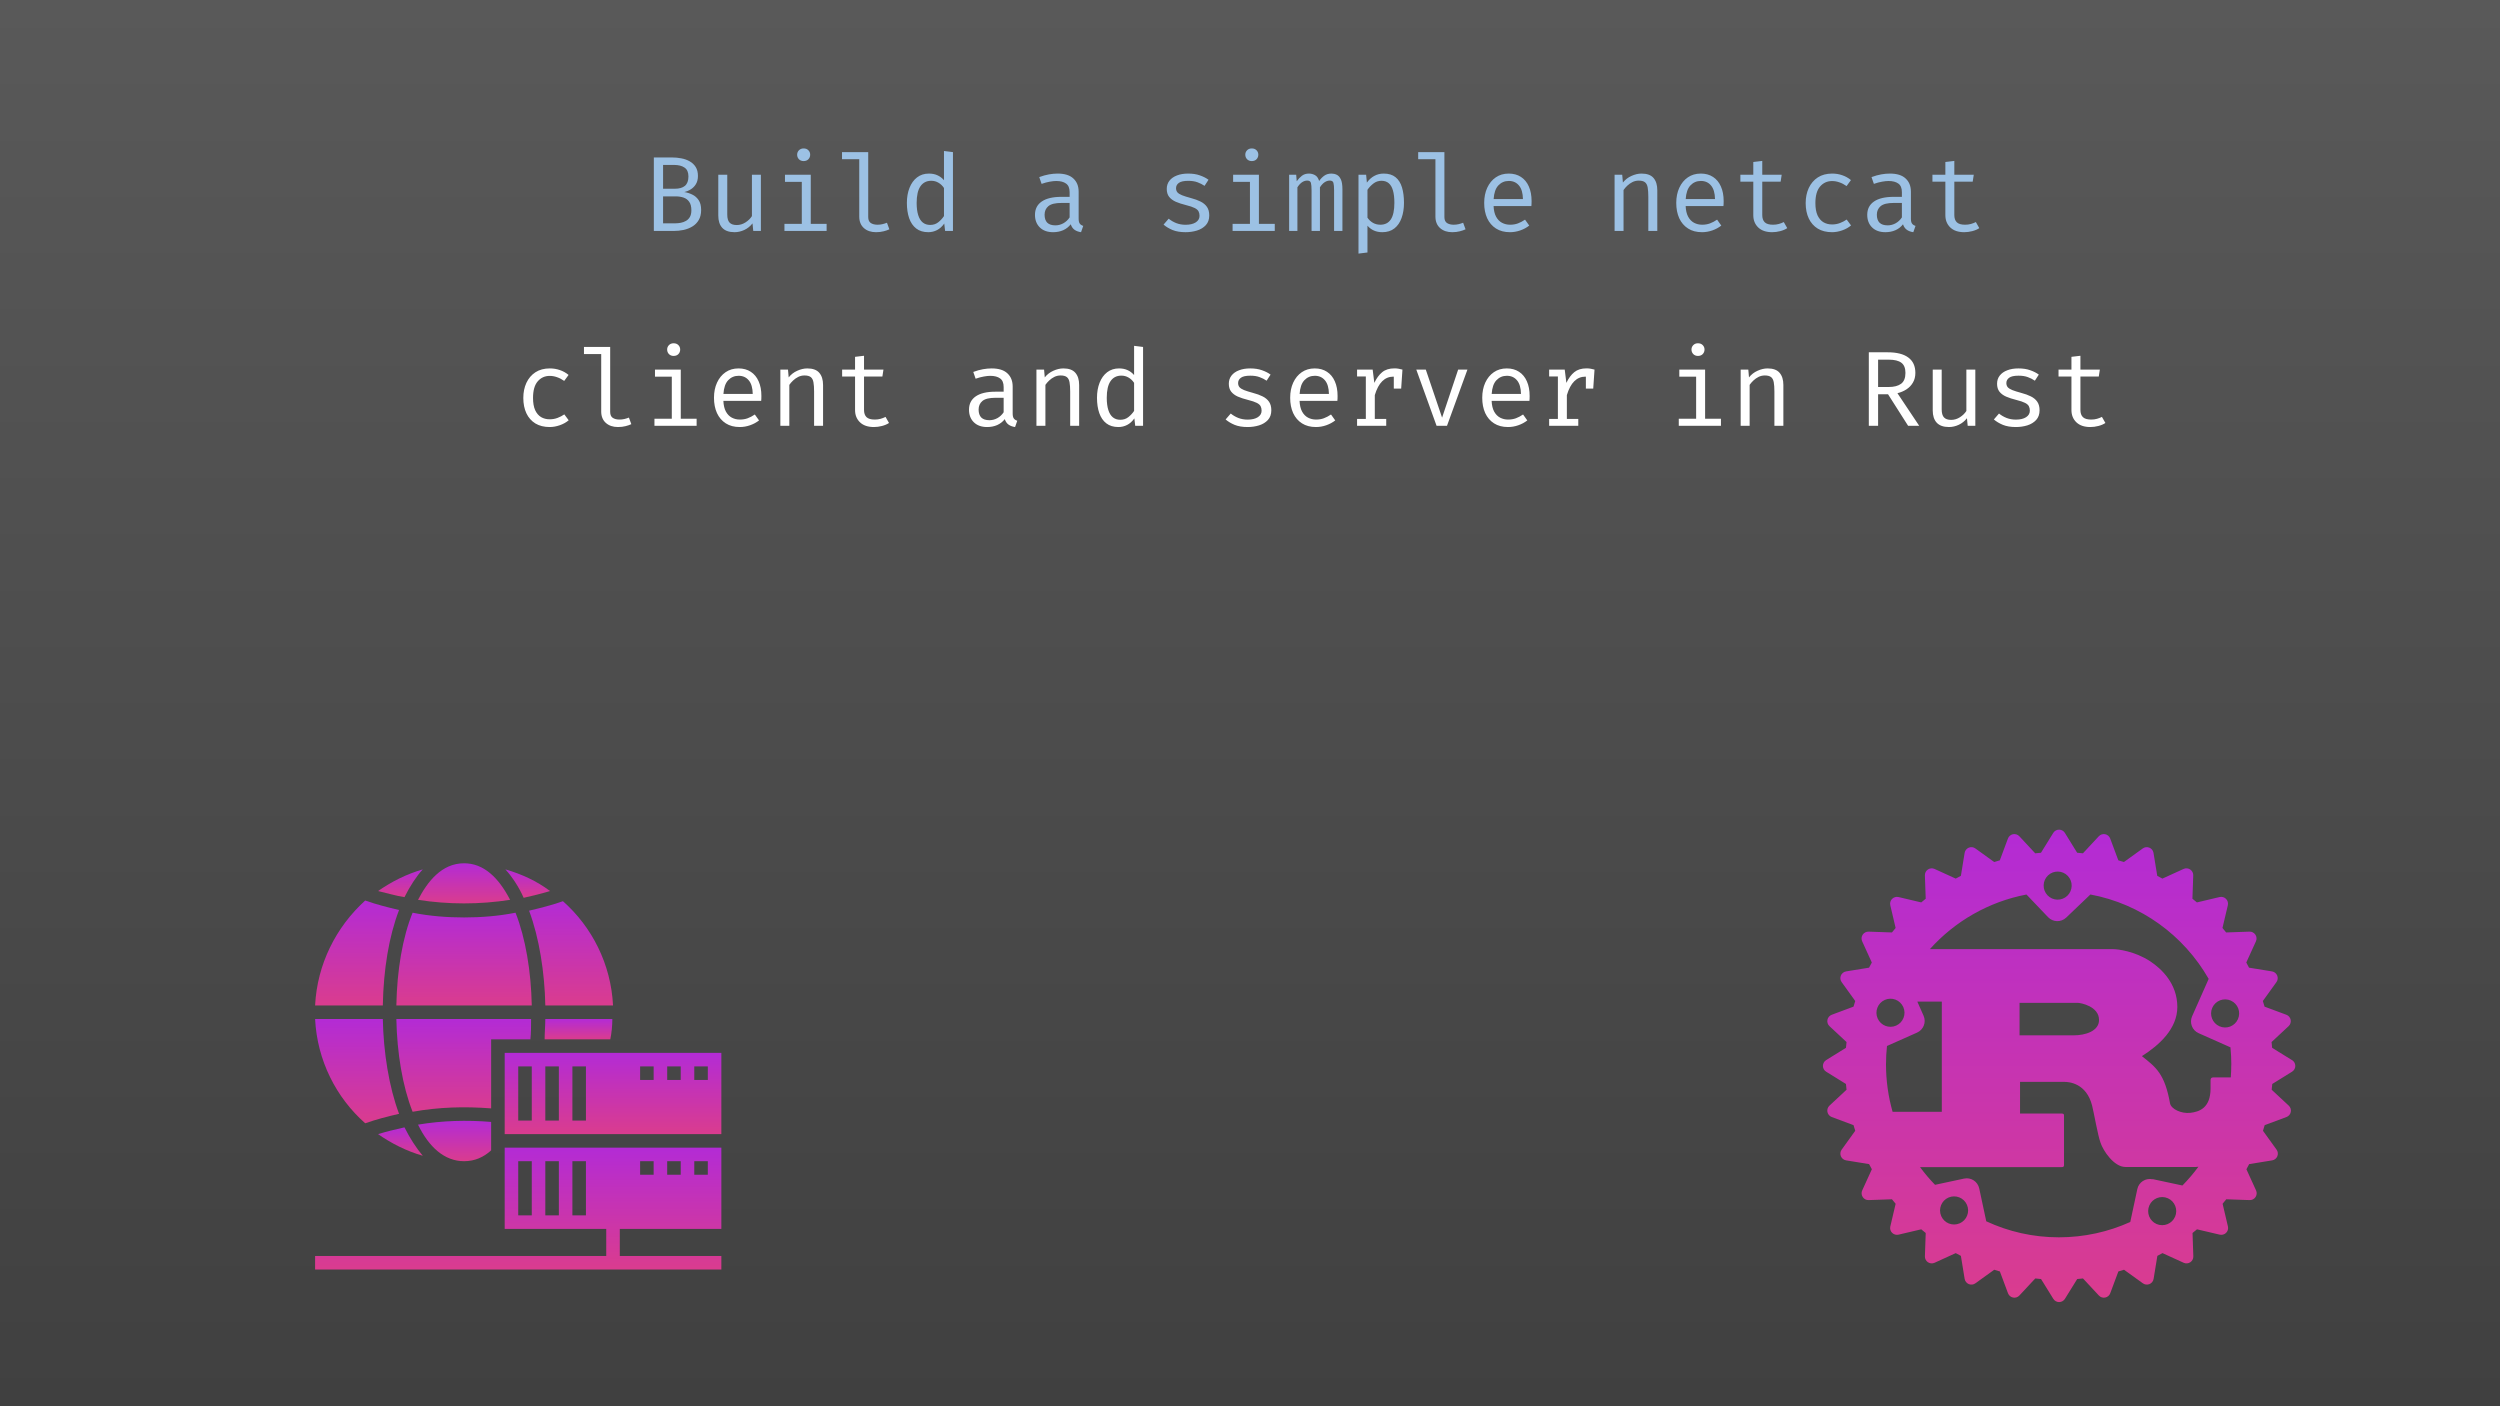 <svg width="1920" height="1080" viewBox="0 0 1920 1080" fill="none" xmlns="http://www.w3.org/2000/svg">
<rect x="0" y="0" width="1920" height="1080" fill="#808080" stroke="none"/>
<g clip-path="url(#clip0_1246_19)">
<path d="M1920 0H0V1080H1920V0Z" fill="url(#paint0_linear_1246_19)" fill-opacity="0.5"/>
<path d="M530.972 161.514C530.972 158.671 530.412 156.485 529.291 154.954C528.198 153.396 526.736 152.316 524.904 151.715C523.073 151.114 521.064 150.813 518.877 150.813H509.242V171.518H518.549C519.943 171.518 521.365 171.381 522.813 171.108C524.262 170.835 525.601 170.343 526.831 169.632C528.089 168.921 529.086 167.924 529.824 166.639C530.59 165.327 530.972 163.619 530.972 161.514ZM528.717 135.52C528.717 132.322 527.72 130.053 525.724 128.714C523.756 127.347 521.064 126.664 517.647 126.664H509.242V144.95H518.344C521.679 144.95 524.235 144.212 526.011 142.736C527.815 141.233 528.717 138.827 528.717 135.52ZM538.475 161.268C538.475 164.329 537.86 166.899 536.63 168.976C535.428 171.053 533.801 172.707 531.751 173.937C529.729 175.167 527.46 176.055 524.945 176.602C522.458 177.121 519.916 177.381 517.319 177.381H502.149V120.924H516.048C518.536 120.924 520.955 121.156 523.305 121.621C525.683 122.058 527.815 122.824 529.701 123.917C531.615 124.983 533.145 126.432 534.293 128.263C535.441 130.094 536.015 132.39 536.015 135.151C536.015 137.584 535.51 139.647 534.498 141.342C533.514 143.009 532.216 144.349 530.603 145.36C529.018 146.371 527.323 147.082 525.519 147.492C527.624 147.82 529.66 148.462 531.628 149.419C533.624 150.348 535.264 151.77 536.548 153.683C537.833 155.569 538.475 158.097 538.475 161.268ZM558.533 134.208V164.794C558.533 167.637 559.121 169.687 560.296 170.944C561.472 172.201 563.303 172.83 565.79 172.83C568.168 172.83 570.41 172.16 572.514 170.821C574.646 169.454 576.3 167.842 577.475 165.983V134.208H584.363V177.381H578.5L577.926 171.559C576.232 173.746 574.141 175.427 571.653 176.602C569.166 177.75 566.651 178.324 564.109 178.324C559.927 178.324 556.798 177.217 554.72 175.003C552.67 172.762 551.645 169.632 551.645 165.614V134.208H558.533ZM622.666 134.208V171.928H634.843V177.381H602.453V171.928H615.778V139.661H602.863V134.208H622.666ZM617.172 113.995C618.703 113.995 619.919 114.46 620.821 115.389C621.751 116.318 622.215 117.453 622.215 118.792C622.215 120.186 621.751 121.361 620.821 122.318C619.919 123.247 618.703 123.712 617.172 123.712C615.724 123.712 614.535 123.247 613.605 122.318C612.676 121.361 612.211 120.186 612.211 118.792C612.211 117.453 612.676 116.318 613.605 115.389C614.535 114.46 615.724 113.995 617.172 113.995ZM666.791 116.824V166.721C666.791 168.853 667.447 170.37 668.759 171.272C670.099 172.147 671.821 172.584 673.925 172.584C675.237 172.584 676.481 172.447 677.656 172.174C678.832 171.901 680.007 171.532 681.182 171.067L683.027 176.11C681.852 176.684 680.39 177.19 678.64 177.627C676.918 178.092 674.964 178.324 672.777 178.324C668.951 178.324 665.848 177.272 663.47 175.167C661.092 173.035 659.903 170.097 659.903 166.352V122.277H646.66V116.824H666.791ZM724.979 115.963L731.867 116.824V177.381H725.84L725.184 171.682C723.572 173.978 721.713 175.659 719.608 176.725C717.531 177.791 715.303 178.324 712.925 178.324C709.181 178.324 706.092 177.381 703.659 175.495C701.227 173.609 699.423 170.985 698.247 167.623C697.072 164.234 696.484 160.311 696.484 155.856C696.484 151.537 697.154 147.683 698.493 144.294C699.833 140.877 701.76 138.199 704.274 136.258C706.816 134.29 709.864 133.306 713.417 133.306C715.905 133.306 718.091 133.743 719.977 134.618C721.863 135.465 723.531 136.723 724.979 138.39V115.963ZM715.221 138.841C711.613 138.841 708.839 140.249 706.898 143.064C704.958 145.879 703.987 150.143 703.987 155.856C703.987 159.573 704.384 162.689 705.176 165.204C705.969 167.719 707.131 169.605 708.661 170.862C710.219 172.119 712.119 172.748 714.36 172.748C716.82 172.748 718.911 172.051 720.633 170.657C722.383 169.263 723.831 167.691 724.979 165.942V144.376C723.804 142.627 722.383 141.274 720.715 140.317C719.048 139.333 717.217 138.841 715.221 138.841ZM828.399 167.951C828.399 169.673 828.686 170.93 829.26 171.723C829.834 172.516 830.722 173.103 831.925 173.486L830.244 178.324C828.385 178.078 826.759 177.49 825.365 176.561C823.971 175.604 822.96 174.169 822.331 172.256C820.773 174.251 818.832 175.768 816.509 176.807C814.186 177.818 811.616 178.324 808.801 178.324C804.482 178.324 801.079 177.108 798.592 174.675C796.105 172.242 794.861 169.017 794.861 164.999C794.861 160.544 796.597 157.127 800.068 154.749C803.539 152.371 808.555 151.182 815.115 151.182H821.47V147.574C821.47 144.458 820.554 142.258 818.723 140.973C816.919 139.661 814.404 139.005 811.179 139.005C809.758 139.005 808.09 139.183 806.177 139.538C804.264 139.866 802.186 140.426 799.945 141.219L798.141 136.012C800.792 135.028 803.28 134.331 805.603 133.921C807.926 133.511 810.14 133.306 812.245 133.306C817.63 133.306 821.661 134.563 824.34 137.078C827.046 139.565 828.399 142.955 828.399 147.246V167.951ZM810.564 173.076C812.696 173.076 814.732 172.543 816.673 171.477C818.614 170.384 820.213 168.88 821.47 166.967V155.856H815.238C810.482 155.856 807.12 156.676 805.152 158.316C803.211 159.956 802.241 162.156 802.241 164.917C802.241 167.596 802.924 169.632 804.291 171.026C805.685 172.393 807.776 173.076 810.564 173.076ZM910.499 172.625C913.806 172.625 916.417 172.01 918.33 170.78C920.271 169.523 921.241 167.855 921.241 165.778C921.241 164.466 920.995 163.332 920.503 162.375C920.038 161.418 919.068 160.557 917.592 159.792C916.116 159.027 913.847 158.261 910.786 157.496C907.807 156.758 905.21 155.911 902.996 154.954C900.809 153.97 899.101 152.699 897.871 151.141C896.668 149.583 896.067 147.56 896.067 145.073C896.067 142.64 896.75 140.549 898.117 138.8C899.511 137.023 901.438 135.67 903.898 134.741C906.358 133.784 909.214 133.306 912.467 133.306C915.938 133.306 918.959 133.771 921.528 134.7C924.125 135.602 926.325 136.723 928.129 138.062L925.095 142.736C923.455 141.615 921.651 140.7 919.683 139.989C917.715 139.251 915.337 138.882 912.549 138.882C909.16 138.882 906.754 139.415 905.333 140.481C903.912 141.52 903.201 142.873 903.201 144.54C903.201 145.797 903.543 146.85 904.226 147.697C904.937 148.517 906.126 149.269 907.793 149.952C909.46 150.608 911.756 151.332 914.681 152.125C917.496 152.863 919.943 153.751 922.02 154.79C924.125 155.829 925.765 157.195 926.94 158.89C928.115 160.585 928.703 162.771 928.703 165.45C928.703 168.511 927.828 170.999 926.079 172.912C924.33 174.798 922.061 176.178 919.273 177.053C916.512 177.9 913.588 178.324 910.499 178.324C906.59 178.324 903.256 177.764 900.495 176.643C897.762 175.495 895.466 174.115 893.607 172.502L897.543 167.951C899.238 169.345 901.178 170.479 903.365 171.354C905.579 172.201 907.957 172.625 910.499 172.625ZM966.842 134.208V171.928H979.019V177.381H946.629V171.928H959.954V139.661H947.039V134.208H966.842ZM961.348 113.995C962.879 113.995 964.095 114.46 964.997 115.389C965.926 116.318 966.391 117.453 966.391 118.792C966.391 120.186 965.926 121.361 964.997 122.318C964.095 123.247 962.879 123.712 961.348 123.712C959.899 123.712 958.71 123.247 957.781 122.318C956.852 121.361 956.387 120.186 956.387 118.792C956.387 117.453 956.852 116.318 957.781 115.389C958.71 114.46 959.899 113.995 961.348 113.995ZM1022.61 133.306C1024.01 133.306 1025.33 133.607 1026.59 134.208C1027.87 134.809 1028.93 135.971 1029.75 137.693C1030.57 139.415 1030.98 141.93 1030.98 145.237V177.381H1024.58V146.344C1024.58 143.638 1024.42 141.684 1024.09 140.481C1023.76 139.278 1022.82 138.677 1021.26 138.677C1019.97 138.677 1018.69 139.087 1017.4 139.907C1016.15 140.7 1014.92 142.012 1013.71 143.843V177.381H1007.28V146.344C1007.28 143.638 1007.11 141.684 1006.79 140.481C1006.46 139.278 1005.51 138.677 1003.96 138.677C1002.62 138.677 1001.32 139.087 1000.06 139.907C998.831 140.7 997.615 142.012 996.412 143.843V177.381H990.057V134.208H995.469L995.879 139.21C997.054 137.543 998.366 136.149 999.815 135.028C1001.29 133.88 1003.11 133.306 1005.27 133.306C1006.91 133.306 1008.45 133.702 1009.9 134.495C1011.35 135.26 1012.42 136.764 1013.1 139.005C1014.27 137.31 1015.6 135.944 1017.08 134.905C1018.55 133.839 1020.4 133.306 1022.61 133.306ZM1062.64 133.306C1066.46 133.306 1069.51 134.235 1071.78 136.094C1074.07 137.953 1075.73 140.577 1076.74 143.966C1077.75 147.328 1078.26 151.264 1078.26 155.774C1078.26 160.12 1077.64 164.001 1076.41 167.418C1075.21 170.807 1073.38 173.472 1070.92 175.413C1068.46 177.354 1065.36 178.324 1061.61 178.324C1056.88 178.324 1053.08 176.657 1050.21 173.322V193.904L1043.32 194.765V134.208H1049.19L1049.76 140.235C1051.35 138.021 1053.23 136.313 1055.42 135.11C1057.63 133.907 1060.04 133.306 1062.64 133.306ZM1061 138.841C1058.62 138.841 1056.51 139.565 1054.68 141.014C1052.88 142.435 1051.39 144.021 1050.21 145.77V167.172C1051.33 168.839 1052.74 170.165 1054.44 171.149C1056.16 172.106 1058.04 172.584 1060.09 172.584C1063.67 172.584 1066.37 171.217 1068.17 168.484C1069.97 165.751 1070.88 161.5 1070.88 155.733C1070.88 151.961 1070.52 148.831 1069.81 146.344C1069.1 143.829 1068.02 141.957 1066.57 140.727C1065.12 139.47 1063.26 138.841 1061 138.841ZM1109.3 116.824V166.721C1109.3 168.853 1109.96 170.37 1111.27 171.272C1112.61 172.147 1114.33 172.584 1116.44 172.584C1117.75 172.584 1118.99 172.447 1120.17 172.174C1121.34 171.901 1122.52 171.532 1123.69 171.067L1125.54 176.11C1124.36 176.684 1122.9 177.19 1121.15 177.627C1119.43 178.092 1117.48 178.324 1115.29 178.324C1111.46 178.324 1108.36 177.272 1105.98 175.167C1103.6 173.035 1102.41 170.097 1102.41 166.352V122.277H1089.17V116.824H1109.3ZM1147.07 158.234C1147.21 161.569 1147.85 164.302 1149 166.434C1150.15 168.539 1151.66 170.097 1153.55 171.108C1155.44 172.092 1157.49 172.584 1159.7 172.584C1161.91 172.584 1163.91 172.256 1165.69 171.6C1167.49 170.944 1169.34 169.974 1171.22 168.689L1174.46 173.24C1172.44 174.825 1170.13 176.069 1167.53 176.971C1164.96 177.873 1162.32 178.324 1159.62 178.324C1155.44 178.324 1151.87 177.381 1148.92 175.495C1145.97 173.609 1143.71 170.985 1142.15 167.623C1140.62 164.234 1139.86 160.311 1139.86 155.856C1139.86 151.483 1140.64 147.601 1142.19 144.212C1143.75 140.823 1145.94 138.158 1148.75 136.217C1151.57 134.276 1154.89 133.306 1158.72 133.306C1162.35 133.306 1165.48 134.167 1168.11 135.889C1170.73 137.584 1172.74 140.016 1174.13 143.187C1175.55 146.33 1176.26 150.089 1176.26 154.462C1176.26 155.2 1176.25 155.897 1176.22 156.553C1176.2 157.182 1176.16 157.742 1176.1 158.234H1147.07ZM1158.8 138.964C1155.6 138.964 1152.92 140.098 1150.76 142.367C1148.63 144.636 1147.41 148.148 1147.11 152.904H1169.62C1169.54 148.285 1168.53 144.813 1166.59 142.49C1164.65 140.139 1162.05 138.964 1158.8 138.964ZM1240 177.381V134.208H1245.86L1246.39 140.194C1248.14 137.98 1250.33 136.285 1252.95 135.11C1255.6 133.907 1258.17 133.306 1260.66 133.306C1264.9 133.306 1267.97 134.427 1269.89 136.668C1271.83 138.909 1272.8 142.025 1272.8 146.016V177.381H1265.91V151.1C1265.91 148.148 1265.74 145.77 1265.42 143.966C1265.09 142.135 1264.41 140.809 1263.37 139.989C1262.33 139.142 1260.72 138.718 1258.53 138.718C1256.83 138.718 1255.24 139.087 1253.73 139.825C1252.26 140.563 1250.93 141.492 1249.75 142.613C1248.61 143.706 1247.65 144.813 1246.88 145.934V177.381H1240ZM1294.58 158.234C1294.71 161.569 1295.36 164.302 1296.5 166.434C1297.65 168.539 1299.17 170.097 1301.05 171.108C1302.94 172.092 1304.99 172.584 1307.2 172.584C1309.42 172.584 1311.41 172.256 1313.19 171.6C1314.99 170.944 1316.84 169.974 1318.73 168.689L1321.96 173.24C1319.94 174.825 1317.63 176.069 1315.04 176.971C1312.47 177.873 1309.83 178.324 1307.12 178.324C1302.94 178.324 1299.37 177.381 1296.42 175.495C1293.47 173.609 1291.21 170.985 1289.66 167.623C1288.13 164.234 1287.36 160.311 1287.36 155.856C1287.36 151.483 1288.14 147.601 1289.7 144.212C1291.26 140.823 1293.44 138.158 1296.26 136.217C1299.07 134.276 1302.39 133.306 1306.22 133.306C1309.86 133.306 1312.99 134.167 1315.61 135.889C1318.23 137.584 1320.24 140.016 1321.64 143.187C1323.06 146.33 1323.77 150.089 1323.77 154.462C1323.77 155.2 1323.76 155.897 1323.73 156.553C1323.7 157.182 1323.66 157.742 1323.6 158.234H1294.58ZM1306.3 138.964C1303.1 138.964 1300.43 140.098 1298.27 142.367C1296.13 144.636 1294.92 148.148 1294.62 152.904H1317.13C1317.04 148.285 1316.03 144.813 1314.09 142.49C1312.15 140.139 1309.56 138.964 1306.3 138.964ZM1372.61 175.208C1371.13 176.192 1369.34 176.957 1367.24 177.504C1365.13 178.051 1363.07 178.324 1361.05 178.324C1356.4 178.324 1352.82 177.108 1350.3 174.675C1347.79 172.242 1346.53 169.113 1346.53 165.286V139.538H1336.61V134.208H1346.53V124.409L1353.42 123.589V134.208H1368.34L1367.52 139.538H1353.42V165.204C1353.42 167.609 1354.05 169.441 1355.31 170.698C1356.59 171.955 1358.71 172.584 1361.66 172.584C1363.27 172.584 1364.76 172.393 1366.13 172.01C1367.5 171.627 1368.77 171.135 1369.94 170.534L1372.61 175.208ZM1407.02 172.379C1409.18 172.379 1411.19 172.024 1413.04 171.313C1414.93 170.602 1416.67 169.7 1418.25 168.607L1421.61 173.117C1419.73 174.73 1417.46 176.001 1414.81 176.93C1412.16 177.859 1409.56 178.324 1407.02 178.324C1402.73 178.324 1399.06 177.408 1396.03 175.577C1393.02 173.718 1390.73 171.122 1389.14 167.787C1387.56 164.425 1386.76 160.489 1386.76 155.979C1386.76 151.66 1387.56 147.793 1389.14 144.376C1390.75 140.932 1393.06 138.226 1396.07 136.258C1399.1 134.29 1402.78 133.306 1407.1 133.306C1409.86 133.306 1412.44 133.73 1414.85 134.577C1417.28 135.397 1419.51 136.641 1421.53 138.308L1418.17 142.9C1416.34 141.615 1414.49 140.659 1412.63 140.03C1410.8 139.374 1408.93 139.046 1407.02 139.046C1403.3 139.046 1400.24 140.44 1397.83 143.228C1395.43 146.016 1394.22 150.266 1394.22 155.979C1394.22 159.806 1394.77 162.935 1395.86 165.368C1396.99 167.773 1398.5 169.55 1400.42 170.698C1402.36 171.819 1404.56 172.379 1407.02 172.379ZM1467.58 167.951C1467.58 169.673 1467.87 170.93 1468.44 171.723C1469.02 172.516 1469.91 173.103 1471.11 173.486L1469.43 178.324C1467.57 178.078 1465.94 177.49 1464.55 176.561C1463.15 175.604 1462.14 174.169 1461.51 172.256C1459.96 174.251 1458.02 175.768 1455.69 176.807C1453.37 177.818 1450.8 178.324 1447.98 178.324C1443.67 178.324 1440.26 177.108 1437.78 174.675C1435.29 172.242 1434.04 169.017 1434.04 164.999C1434.04 160.544 1435.78 157.127 1439.25 154.749C1442.72 152.371 1447.74 151.182 1454.3 151.182H1460.65V147.574C1460.65 144.458 1459.74 142.258 1457.91 140.973C1456.1 139.661 1453.59 139.005 1450.36 139.005C1448.94 139.005 1447.27 139.183 1445.36 139.538C1443.45 139.866 1441.37 140.426 1439.13 141.219L1437.32 136.012C1439.98 135.028 1442.46 134.331 1444.79 133.921C1447.11 133.511 1449.32 133.306 1451.43 133.306C1456.81 133.306 1460.85 134.563 1463.52 137.078C1466.23 139.565 1467.58 142.955 1467.58 147.246V167.951ZM1449.75 173.076C1451.88 173.076 1453.92 172.543 1455.86 171.477C1457.8 170.384 1459.4 168.88 1460.65 166.967V155.856H1454.42C1449.67 155.856 1446.3 156.676 1444.34 158.316C1442.4 159.956 1441.42 162.156 1441.42 164.917C1441.42 167.596 1442.11 169.632 1443.47 171.026C1444.87 172.393 1446.96 173.076 1449.75 173.076ZM1520.11 175.208C1518.64 176.192 1516.85 176.957 1514.74 177.504C1512.64 178.051 1510.57 178.324 1508.55 178.324C1503.9 178.324 1500.32 177.108 1497.81 174.675C1495.29 172.242 1494.04 169.113 1494.04 165.286V139.538H1484.11V134.208H1494.04V124.409L1500.92 123.589V134.208H1515.85L1515.03 139.538H1500.92V165.204C1500.92 167.609 1501.55 169.441 1502.81 170.698C1504.1 171.955 1506.21 172.584 1509.17 172.584C1510.78 172.584 1512.27 172.393 1513.63 172.01C1515 171.627 1516.27 171.135 1517.45 170.534L1520.11 175.208Z" fill="#9CC1E4"/>
<path d="M422.157 322.019C424.317 322.019 426.326 321.664 428.184 320.953C430.07 320.242 431.806 319.34 433.391 318.247L436.753 322.757C434.867 324.37 432.599 325.641 429.947 326.57C427.296 327.499 424.699 327.964 422.157 327.964C417.866 327.964 414.203 327.048 411.169 325.217C408.163 323.358 405.867 320.762 404.281 317.427C402.696 314.065 401.903 310.129 401.903 305.619C401.903 301.3 402.696 297.433 404.281 294.016C405.894 290.572 408.204 287.866 411.21 285.898C414.244 283.93 417.921 282.946 422.239 282.946C425 282.946 427.583 283.37 429.988 284.217C432.421 285.037 434.649 286.281 436.671 287.948L433.309 292.54C431.478 291.255 429.633 290.299 427.774 289.67C425.943 289.014 424.071 288.686 422.157 288.686C418.44 288.686 415.379 290.08 412.973 292.868C410.568 295.656 409.365 299.906 409.365 305.619C409.365 309.446 409.912 312.575 411.005 315.008C412.126 317.413 413.643 319.19 415.556 320.338C417.497 321.459 419.697 322.019 422.157 322.019ZM468.619 266.464V316.361C468.619 318.493 469.275 320.01 470.587 320.912C471.927 321.787 473.649 322.224 475.753 322.224C477.065 322.224 478.309 322.087 479.484 321.814C480.66 321.541 481.835 321.172 483.01 320.707L484.855 325.75C483.68 326.324 482.218 326.83 480.468 327.267C478.746 327.732 476.792 327.964 474.605 327.964C470.779 327.964 467.676 326.912 465.298 324.807C462.92 322.675 461.731 319.737 461.731 315.992V271.917H448.488V266.464H468.619ZM522.83 283.848V321.568H535.007V327.021H502.617V321.568H515.942V289.301H503.027V283.848H522.83ZM517.336 263.635C518.867 263.635 520.083 264.1 520.985 265.029C521.915 265.958 522.379 267.093 522.379 268.432C522.379 269.826 521.915 271.001 520.985 271.958C520.083 272.887 518.867 273.352 517.336 273.352C515.888 273.352 514.699 272.887 513.769 271.958C512.84 271.001 512.375 269.826 512.375 268.432C512.375 267.093 512.84 265.958 513.769 265.029C514.699 264.1 515.888 263.635 517.336 263.635ZM555.557 307.874C555.694 311.209 556.336 313.942 557.484 316.074C558.632 318.179 560.149 319.737 562.035 320.748C563.921 321.732 565.971 322.224 568.185 322.224C570.399 322.224 572.395 321.896 574.171 321.24C575.975 320.584 577.82 319.614 579.706 318.329L582.945 322.88C580.923 324.465 578.613 325.709 576.016 326.611C573.447 327.513 570.809 327.964 568.103 327.964C563.921 327.964 560.354 327.021 557.402 325.135C554.45 323.249 552.195 320.625 550.637 317.263C549.107 313.874 548.341 309.951 548.341 305.496C548.341 301.123 549.12 297.241 550.678 293.852C552.236 290.463 554.423 287.798 557.238 285.857C560.054 283.916 563.375 282.946 567.201 282.946C570.837 282.946 573.966 283.807 576.59 285.529C579.214 287.224 581.223 289.656 582.617 292.827C584.039 295.97 584.749 299.729 584.749 304.102C584.749 304.84 584.736 305.537 584.708 306.193C584.681 306.822 584.64 307.382 584.585 307.874H555.557ZM567.283 288.604C564.085 288.604 561.407 289.738 559.247 292.007C557.115 294.276 555.899 297.788 555.598 302.544H578.107C578.025 297.925 577.014 294.453 575.073 292.13C573.133 289.779 570.536 288.604 567.283 288.604ZM599.313 327.021V283.848H605.176L605.709 289.834C607.459 287.62 609.645 285.925 612.269 284.75C614.921 283.547 617.49 282.946 619.977 282.946C624.214 282.946 627.289 284.067 629.202 286.308C631.143 288.549 632.113 291.665 632.113 295.656V327.021H625.225V300.74C625.225 297.788 625.061 295.41 624.733 293.606C624.405 291.775 623.722 290.449 622.683 289.629C621.645 288.782 620.032 288.358 617.845 288.358C616.151 288.358 614.552 288.727 613.048 289.465C611.572 290.203 610.247 291.132 609.071 292.253C607.923 293.346 606.967 294.453 606.201 295.574V327.021H599.313ZM682.757 324.848C681.281 325.832 679.491 326.597 677.386 327.144C675.282 327.691 673.218 327.964 671.195 327.964C666.549 327.964 662.968 326.748 660.453 324.315C657.939 321.882 656.681 318.753 656.681 314.926V289.178H646.759V283.848H656.681V274.049L663.569 273.229V283.848H678.493L677.673 289.178H663.569V314.844C663.569 317.249 664.198 319.081 665.455 320.338C666.74 321.595 668.858 322.224 671.81 322.224C673.423 322.224 674.913 322.033 676.279 321.65C677.646 321.267 678.917 320.775 680.092 320.174L682.757 324.848ZM777.731 317.591C777.731 319.313 778.018 320.57 778.592 321.363C779.166 322.156 780.055 322.743 781.257 323.126L779.576 327.964C777.718 327.718 776.091 327.13 774.697 326.201C773.303 325.244 772.292 323.809 771.663 321.896C770.105 323.891 768.165 325.408 765.841 326.447C763.518 327.458 760.949 327.964 758.133 327.964C753.815 327.964 750.412 326.748 747.924 324.315C745.437 321.882 744.193 318.657 744.193 314.639C744.193 310.184 745.929 306.767 749.4 304.389C752.872 302.011 757.887 300.822 764.447 300.822H770.802V297.214C770.802 294.098 769.887 291.898 768.055 290.613C766.251 289.301 763.737 288.645 760.511 288.645C759.09 288.645 757.423 288.823 755.509 289.178C753.596 289.506 751.519 290.066 749.277 290.859L747.473 285.652C750.125 284.668 752.612 283.971 754.935 283.561C757.259 283.151 759.473 282.946 761.577 282.946C766.962 282.946 770.994 284.203 773.672 286.718C776.378 289.205 777.731 292.595 777.731 296.886V317.591ZM759.896 322.716C762.028 322.716 764.065 322.183 766.005 321.117C767.946 320.024 769.545 318.52 770.802 316.607V305.496H764.57C759.814 305.496 756.452 306.316 754.484 307.956C752.544 309.596 751.573 311.796 751.573 314.557C751.573 317.236 752.257 319.272 753.623 320.666C755.017 322.033 757.108 322.716 759.896 322.716ZM795.985 327.021V283.848H801.848L802.381 289.834C804.13 287.62 806.317 285.925 808.941 284.75C811.592 283.547 814.162 282.946 816.649 282.946C820.886 282.946 823.961 284.067 825.874 286.308C827.815 288.549 828.785 291.665 828.785 295.656V327.021H821.897V300.74C821.897 297.788 821.733 295.41 821.405 293.606C821.077 291.775 820.394 290.449 819.355 289.629C818.316 288.782 816.704 288.358 814.517 288.358C812.822 288.358 811.223 288.727 809.72 289.465C808.244 290.203 806.918 291.132 805.743 292.253C804.595 293.346 803.638 294.453 802.873 295.574V327.021H795.985ZM870.983 265.603L877.871 266.464V327.021H871.844L871.188 321.322C869.575 323.618 867.717 325.299 865.612 326.365C863.535 327.431 861.307 327.964 858.929 327.964C855.184 327.964 852.096 327.021 849.663 325.135C847.23 323.249 845.426 320.625 844.251 317.263C843.076 313.874 842.488 309.951 842.488 305.496C842.488 301.177 843.158 297.323 844.497 293.934C845.836 290.517 847.763 287.839 850.278 285.898C852.82 283.93 855.868 282.946 859.421 282.946C861.908 282.946 864.095 283.383 865.981 284.258C867.867 285.105 869.534 286.363 870.983 288.03V265.603ZM861.225 288.481C857.617 288.481 854.843 289.889 852.902 292.704C850.961 295.519 849.991 299.783 849.991 305.496C849.991 309.213 850.387 312.329 851.18 314.844C851.973 317.359 853.134 319.245 854.665 320.502C856.223 321.759 858.123 322.388 860.364 322.388C862.824 322.388 864.915 321.691 866.637 320.297C868.386 318.903 869.835 317.331 870.983 315.582V294.016C869.808 292.267 868.386 290.914 866.719 289.957C865.052 288.973 863.22 288.481 861.225 288.481ZM958.167 322.265C961.474 322.265 964.085 321.65 965.998 320.42C967.939 319.163 968.909 317.495 968.909 315.418C968.909 314.106 968.663 312.972 968.171 312.015C967.706 311.058 966.736 310.197 965.26 309.432C963.784 308.667 961.515 307.901 958.454 307.136C955.475 306.398 952.878 305.551 950.664 304.594C948.477 303.61 946.769 302.339 945.539 300.781C944.336 299.223 943.735 297.2 943.735 294.713C943.735 292.28 944.418 290.189 945.785 288.44C947.179 286.663 949.106 285.31 951.566 284.381C954.026 283.424 956.882 282.946 960.135 282.946C963.606 282.946 966.627 283.411 969.196 284.34C971.793 285.242 973.993 286.363 975.797 287.702L972.763 292.376C971.123 291.255 969.319 290.34 967.351 289.629C965.383 288.891 963.005 288.522 960.217 288.522C956.828 288.522 954.422 289.055 953.001 290.121C951.58 291.16 950.869 292.513 950.869 294.18C950.869 295.437 951.211 296.49 951.894 297.337C952.605 298.157 953.794 298.909 955.461 299.592C957.128 300.248 959.424 300.972 962.349 301.765C965.164 302.503 967.611 303.391 969.688 304.43C971.793 305.469 973.433 306.835 974.608 308.53C975.783 310.225 976.371 312.411 976.371 315.09C976.371 318.151 975.496 320.639 973.747 322.552C971.998 324.438 969.729 325.818 966.941 326.693C964.18 327.54 961.256 327.964 958.167 327.964C954.258 327.964 950.924 327.404 948.163 326.283C945.43 325.135 943.134 323.755 941.275 322.142L945.211 317.591C946.906 318.985 948.846 320.119 951.033 320.994C953.247 321.841 955.625 322.265 958.167 322.265ZM998.069 307.874C998.206 311.209 998.848 313.942 999.996 316.074C1001.14 318.179 1002.66 319.737 1004.55 320.748C1006.43 321.732 1008.48 322.224 1010.7 322.224C1012.91 322.224 1014.91 321.896 1016.68 321.24C1018.49 320.584 1020.33 319.614 1022.22 318.329L1025.46 322.88C1023.43 324.465 1021.12 325.709 1018.53 326.611C1015.96 327.513 1013.32 327.964 1010.62 327.964C1006.43 327.964 1002.87 327.021 999.914 325.135C996.962 323.249 994.707 320.625 993.149 317.263C991.618 313.874 990.853 309.951 990.853 305.496C990.853 301.123 991.632 297.241 993.19 293.852C994.748 290.463 996.935 287.798 999.75 285.857C1002.57 283.916 1005.89 282.946 1009.71 282.946C1013.35 282.946 1016.48 283.807 1019.1 285.529C1021.73 287.224 1023.74 289.656 1025.13 292.827C1026.55 295.97 1027.26 299.729 1027.26 304.102C1027.26 304.84 1027.25 305.537 1027.22 306.193C1027.19 306.822 1027.15 307.382 1027.1 307.874H998.069ZM1009.8 288.604C1006.6 288.604 1003.92 289.738 1001.76 292.007C999.627 294.276 998.411 297.788 998.11 302.544H1020.62C1020.54 297.925 1019.53 294.453 1017.59 292.13C1015.64 289.779 1013.05 288.604 1009.8 288.604ZM1042.23 327.021V321.732H1048.96V289.137H1042.23V283.848H1054.21L1055.48 294.057C1057.15 290.504 1059.17 287.757 1061.55 285.816C1063.92 283.875 1067.07 282.905 1070.98 282.905C1072.18 282.905 1073.24 283.001 1074.17 283.192C1075.13 283.356 1076.1 283.575 1077.08 283.848L1075.08 289.998C1074.17 289.752 1073.35 289.574 1072.62 289.465C1071.88 289.328 1071.03 289.26 1070.07 289.26C1066.77 289.26 1063.92 290.435 1061.55 292.786C1059.17 295.137 1057.27 298.69 1055.85 303.446V321.732H1064.62V327.021H1042.23ZM1070.44 298.444V289.055L1071.14 283.848H1077.08L1076.1 298.444H1070.44ZM1126.99 283.848L1111.29 327.021H1103.29L1087.71 283.848H1095.01L1107.52 320.748L1119.86 283.848H1126.99ZM1145.57 307.874C1145.71 311.209 1146.35 313.942 1147.5 316.074C1148.65 318.179 1150.16 319.737 1152.05 320.748C1153.94 321.732 1155.99 322.224 1158.2 322.224C1160.41 322.224 1162.41 321.896 1164.19 321.24C1165.99 320.584 1167.84 319.614 1169.72 318.329L1172.96 322.88C1170.94 324.465 1168.63 325.709 1166.03 326.611C1163.46 327.513 1160.82 327.964 1158.12 327.964C1153.94 327.964 1150.37 327.021 1147.42 325.135C1144.47 323.249 1142.21 320.625 1140.65 317.263C1139.12 313.874 1138.36 309.951 1138.36 305.496C1138.36 301.123 1139.14 297.241 1140.69 293.852C1142.25 290.463 1144.44 287.798 1147.25 285.857C1150.07 283.916 1153.39 282.946 1157.22 282.946C1160.85 282.946 1163.98 283.807 1166.61 285.529C1169.23 287.224 1171.24 289.656 1172.63 292.827C1174.05 295.97 1174.76 299.729 1174.76 304.102C1174.76 304.84 1174.75 305.537 1174.72 306.193C1174.7 306.822 1174.66 307.382 1174.6 307.874H1145.57ZM1157.3 288.604C1154.1 288.604 1151.42 289.738 1149.26 292.007C1147.13 294.276 1145.91 297.788 1145.61 302.544H1168.12C1168.04 297.925 1167.03 294.453 1165.09 292.13C1163.15 289.779 1160.55 288.604 1157.3 288.604ZM1189.74 327.021V321.732H1196.46V289.137H1189.74V283.848H1201.71L1202.98 294.057C1204.65 290.504 1206.67 287.757 1209.05 285.816C1211.43 283.875 1214.57 282.905 1218.48 282.905C1219.68 282.905 1220.75 283.001 1221.68 283.192C1222.63 283.356 1223.6 283.575 1224.59 283.848L1222.58 289.998C1221.68 289.752 1220.86 289.574 1220.12 289.465C1219.38 289.328 1218.53 289.26 1217.58 289.26C1214.27 289.26 1211.43 290.435 1209.05 292.786C1206.67 295.137 1204.77 298.69 1203.35 303.446V321.732H1212.12V327.021H1189.74ZM1217.95 298.444V289.055L1218.64 283.848H1224.59L1223.6 298.444H1217.95ZM1309.52 283.848V321.568H1321.69V327.021H1289.3V321.568H1302.63V289.301H1289.71V283.848H1309.52ZM1304.02 263.635C1305.55 263.635 1306.77 264.1 1307.67 265.029C1308.6 265.958 1309.07 267.093 1309.07 268.432C1309.07 269.826 1308.6 271.001 1307.67 271.958C1306.77 272.887 1305.55 273.352 1304.02 273.352C1302.58 273.352 1301.39 272.887 1300.46 271.958C1299.53 271.001 1299.06 269.826 1299.06 268.432C1299.06 267.093 1299.53 265.958 1300.46 265.029C1301.39 264.1 1302.58 263.635 1304.02 263.635ZM1336.83 327.021V283.848H1342.7L1343.23 289.834C1344.98 287.62 1347.16 285.925 1349.79 284.75C1352.44 283.547 1355.01 282.946 1357.5 282.946C1361.73 282.946 1364.81 284.067 1366.72 286.308C1368.66 288.549 1369.63 291.665 1369.63 295.656V327.021H1362.74V300.74C1362.74 297.788 1362.58 295.41 1362.25 293.606C1361.92 291.775 1361.24 290.449 1360.2 289.629C1359.16 288.782 1357.55 288.358 1355.36 288.358C1353.67 288.358 1352.07 288.727 1350.57 289.465C1349.09 290.203 1347.77 291.132 1346.59 292.253C1345.44 293.346 1344.49 294.453 1343.72 295.574V327.021H1336.83ZM1471 286.39C1471 289.205 1470.39 291.665 1469.16 293.77C1467.96 295.875 1466.32 297.61 1464.24 298.977C1462.16 300.344 1459.82 301.341 1457.23 301.97L1473.95 327.021H1465.43L1450.01 302.79H1442.38V327.021H1435.25V270.564H1449.76C1456.73 270.564 1462.01 271.903 1465.59 274.582C1469.2 277.233 1471 281.169 1471 286.39ZM1463.38 286.39C1463.38 282.755 1462.34 280.158 1460.26 278.6C1458.18 277.015 1454.96 276.222 1450.58 276.222H1442.38V297.214H1450.58C1454.63 297.214 1457.77 296.394 1460.01 294.754C1462.26 293.087 1463.38 290.299 1463.38 286.39ZM1491.22 283.848V314.434C1491.22 317.277 1491.81 319.327 1492.99 320.584C1494.16 321.841 1495.99 322.47 1498.48 322.47C1500.86 322.47 1503.1 321.8 1505.21 320.461C1507.34 319.094 1508.99 317.482 1510.17 315.623V283.848H1517.05V327.021H1511.19L1510.62 321.199C1508.92 323.386 1506.83 325.067 1504.34 326.242C1501.86 327.39 1499.34 327.964 1496.8 327.964C1492.62 327.964 1489.49 326.857 1487.41 324.643C1485.36 322.402 1484.34 319.272 1484.34 315.254V283.848H1491.22ZM1548.18 322.265C1551.49 322.265 1554.1 321.65 1556.01 320.42C1557.95 319.163 1558.92 317.495 1558.92 315.418C1558.92 314.106 1558.68 312.972 1558.19 312.015C1557.72 311.058 1556.75 310.197 1555.28 309.432C1553.8 308.667 1551.53 307.901 1548.47 307.136C1545.49 306.398 1542.89 305.551 1540.68 304.594C1538.49 303.61 1536.78 302.339 1535.55 300.781C1534.35 299.223 1533.75 297.2 1533.75 294.713C1533.75 292.28 1534.43 290.189 1535.8 288.44C1537.19 286.663 1539.12 285.31 1541.58 284.381C1544.04 283.424 1546.9 282.946 1550.15 282.946C1553.62 282.946 1556.64 283.411 1559.21 284.34C1561.81 285.242 1564.01 286.363 1565.81 287.702L1562.78 292.376C1561.14 291.255 1559.33 290.34 1557.37 289.629C1555.4 288.891 1553.02 288.522 1550.23 288.522C1546.84 288.522 1544.44 289.055 1543.02 290.121C1541.6 291.16 1540.88 292.513 1540.88 294.18C1540.88 295.437 1541.23 296.49 1541.91 297.337C1542.62 298.157 1543.81 298.909 1545.48 299.592C1547.14 300.248 1549.44 300.972 1552.36 301.765C1555.18 302.503 1557.63 303.391 1559.7 304.43C1561.81 305.469 1563.45 306.835 1564.62 308.53C1565.8 310.225 1566.39 312.411 1566.39 315.09C1566.39 318.151 1565.51 320.639 1563.76 322.552C1562.01 324.438 1559.74 325.818 1556.96 326.693C1554.2 327.54 1551.27 327.964 1548.18 327.964C1544.27 327.964 1540.94 327.404 1538.18 326.283C1535.45 325.135 1533.15 323.755 1531.29 322.142L1535.23 317.591C1536.92 318.985 1538.86 320.119 1541.05 320.994C1543.26 321.841 1545.64 322.265 1548.18 322.265ZM1616.95 324.848C1615.47 325.832 1613.68 326.597 1611.58 327.144C1609.47 327.691 1607.41 327.964 1605.39 327.964C1600.74 327.964 1597.16 326.748 1594.64 324.315C1592.13 321.882 1590.87 318.753 1590.87 314.926V289.178H1580.95V283.848H1590.87V274.049L1597.76 273.229V283.848H1612.68L1611.86 289.178H1597.76V314.844C1597.76 317.249 1598.39 319.081 1599.65 320.338C1600.93 321.595 1603.05 322.224 1606 322.224C1607.61 322.224 1609.1 322.033 1610.47 321.65C1611.84 321.267 1613.11 320.775 1614.28 320.174L1616.95 324.848Z" fill="white"/>
<path d="M1760.21 814.149L1744.99 804.719C1744.86 803.235 1744.71 801.755 1744.56 800.281L1757.66 788.077C1758.99 786.836 1759.59 784.998 1759.23 783.223C1758.88 781.438 1757.63 779.968 1755.92 779.34L1739.18 773.099C1738.76 771.65 1738.32 770.211 1737.87 768.766L1748.3 754.273C1749.37 752.8 1749.59 750.883 1748.89 749.211C1748.2 747.537 1746.68 746.337 1744.91 746.043L1727.26 743.172C1726.57 741.834 1725.86 740.516 1725.14 739.219L1732.56 722.924C1733.32 721.267 1733.16 719.353 1732.15 717.828C1731.14 716.316 1729.43 715.432 1727.6 715.501L1709.68 716.125C1708.75 714.967 1707.81 713.82 1706.85 712.693L1710.98 695.254C1711.39 693.482 1710.87 691.613 1709.58 690.331C1708.3 689.048 1706.44 688.517 1704.66 688.933L1687.22 693.059C1686.09 692.102 1684.94 691.156 1683.78 690.23L1684.41 672.306C1684.47 670.492 1683.59 668.769 1682.08 667.764C1680.56 666.751 1678.65 666.599 1676.98 667.351L1660.72 674.771C1659.41 674.049 1658.09 673.335 1656.77 672.645L1653.89 654.998C1653.6 653.209 1652.4 651.69 1650.72 651.011C1649.05 650.314 1647.12 650.539 1645.66 651.6L1631.17 662.036C1629.74 661.582 1628.3 661.145 1626.87 660.729L1620.63 643.983C1619.99 642.277 1618.52 641.026 1616.75 640.672C1614.96 640.322 1613.14 640.915 1611.89 642.239L1599.69 655.345C1598.21 655.182 1596.73 655.033 1595.25 654.911L1585.82 639.656C1584.87 638.114 1583.18 637.174 1581.35 637.174C1579.52 637.174 1577.85 638.114 1576.91 639.656L1567.48 654.911C1566 655.033 1564.51 655.182 1563.04 655.345L1550.84 642.239C1549.6 640.915 1547.76 640.322 1545.98 640.672C1544.2 641.029 1542.73 642.277 1542.1 643.983L1535.86 660.729C1534.41 661.145 1532.98 661.585 1531.56 662.036L1517.07 651.6C1515.59 650.536 1513.67 650.311 1512.01 651.011C1510.33 651.704 1509.13 653.223 1508.84 654.998L1505.96 672.645C1504.63 673.335 1503.31 674.046 1502.01 674.771L1485.75 667.351C1484.09 666.595 1482.18 666.751 1480.65 667.764C1479.14 668.769 1478.25 670.492 1478.32 672.306L1478.95 690.23C1477.79 691.156 1476.64 692.102 1475.51 693.059L1458.07 688.933C1456.3 688.521 1454.43 689.048 1453.15 690.331C1451.86 691.617 1451.33 693.472 1451.75 695.254L1455.84 712.693C1454.89 713.823 1453.94 714.967 1453.02 716.125L1435.09 715.501C1433.29 715.449 1431.56 716.316 1430.55 717.828C1429.54 719.332 1429.39 721.26 1430.14 722.924L1437.56 739.219C1436.84 740.527 1436.12 741.844 1435.43 743.172L1417.79 746.043C1415.99 746.334 1414.48 747.533 1413.8 749.211C1413.1 750.893 1413.33 752.817 1414.39 754.273L1424.82 768.766C1424.37 770.198 1423.93 771.636 1423.51 773.099L1406.77 779.34C1405.07 779.975 1403.82 781.445 1403.46 783.223C1403.11 785.005 1403.7 786.829 1405.03 788.077L1418.14 800.281C1417.97 801.755 1417.83 803.238 1417.7 804.719L1402.48 814.149C1400.94 815.103 1400 816.788 1400 818.622C1400 820.456 1400.94 822.123 1402.48 823.06L1417.7 832.49C1417.83 833.974 1417.97 835.454 1418.14 836.928L1405.03 849.132C1403.7 850.369 1403.11 852.207 1403.46 853.986C1403.82 855.771 1405.07 857.238 1406.77 857.869L1423.51 864.109C1423.93 865.559 1424.37 866.997 1424.82 868.443L1414.39 882.935C1413.33 884.412 1413.1 886.33 1413.8 887.997C1414.5 889.679 1416.01 890.878 1417.82 891.166L1435.47 894.037C1436.16 895.375 1436.87 896.693 1437.59 897.989L1430.17 914.25C1429.42 915.904 1429.57 917.821 1430.59 919.346C1431.6 920.861 1433.32 921.745 1435.13 921.673L1453.02 921.045C1453.95 922.21 1454.89 923.351 1455.85 924.484L1451.76 941.924C1451.34 943.692 1451.86 945.529 1453.15 946.812C1454.43 948.105 1456.29 948.622 1458.08 948.206L1475.52 944.115C1476.65 945.079 1477.8 946.015 1478.95 946.937L1478.33 964.862C1478.26 966.675 1479.15 968.398 1480.66 969.403C1482.16 970.412 1484.09 970.565 1485.75 969.809L1502.01 962.39C1503.33 963.118 1504.64 963.825 1505.97 964.515L1508.84 982.162C1509.14 983.958 1510.33 985.477 1512.01 986.184C1513.69 986.881 1515.62 986.656 1517.07 985.598L1531.57 975.162C1533 975.616 1534.44 976.06 1535.9 976.476L1542.14 993.222C1542.78 994.921 1544.25 996.179 1546.03 996.526C1547.81 996.887 1549.63 996.29 1550.88 994.959L1563.08 981.854C1564.56 982.024 1566.04 982.166 1567.52 982.297L1576.95 997.518C1577.9 999.054 1579.59 1000 1581.39 1000C1583.19 1000 1584.89 999.057 1585.86 997.518L1595.29 982.297C1596.78 982.166 1598.26 982.024 1599.73 981.854L1611.93 994.959C1613.17 996.29 1615.01 996.887 1616.79 996.526C1618.57 996.176 1620.04 994.921 1620.67 993.222L1626.91 976.476C1628.36 976.06 1629.8 975.616 1631.24 975.162L1645.74 985.598C1647.21 986.656 1649.13 986.881 1650.8 986.184C1652.48 985.494 1653.68 983.972 1653.97 982.162L1656.85 964.515C1658.18 963.825 1659.49 963.107 1660.8 962.39L1677.06 969.809C1678.71 970.565 1680.63 970.412 1682.16 969.403C1683.67 968.391 1684.55 966.675 1684.48 964.862L1683.86 946.937C1685.02 946.011 1686.16 945.079 1687.29 944.115L1704.73 948.206C1706.5 948.622 1708.37 948.105 1709.66 946.812C1710.95 945.526 1711.47 943.678 1711.05 941.924L1706.96 924.484C1707.92 923.351 1708.86 922.21 1709.78 921.045L1727.71 921.673C1729.52 921.745 1731.25 920.861 1732.25 919.346C1733.26 917.835 1733.42 915.91 1732.66 914.25L1725.24 897.989C1725.96 896.675 1726.68 895.358 1727.36 894.037L1745.01 891.166C1746.81 890.878 1748.32 889.679 1749 887.997C1749.69 886.323 1749.47 884.392 1748.41 882.935L1737.97 868.443C1738.42 867.011 1738.86 865.572 1739.28 864.109L1756.03 857.869C1757.73 857.231 1758.99 855.764 1759.33 853.986C1759.69 852.204 1759.1 850.38 1757.76 849.132L1744.66 836.928C1744.82 835.454 1744.96 833.97 1745.09 832.49L1760.31 823.06C1761.85 822.11 1762.8 820.421 1762.8 818.622C1762.8 816.822 1761.86 815.12 1760.32 814.149H1760.21ZM1658.28 940.696C1652.45 939.441 1648.78 933.693 1650.03 927.868C1651.27 922.044 1656.99 918.334 1662.82 919.582C1668.64 920.827 1672.35 926.585 1671.11 932.41C1669.86 938.235 1664.14 941.944 1658.31 940.696H1658.28ZM1653.11 905.679C1647.81 904.542 1642.57 907.919 1641.46 913.237L1636.05 938.477C1619.38 946.036 1600.69 950.265 1581.27 950.265C1561.3 950.265 1542.44 945.862 1525.45 937.957L1520.05 912.717C1518.91 907.413 1513.7 904.015 1508.4 905.159L1486.1 909.944C1481.98 905.679 1478.13 901.137 1474.59 896.353H1583.11C1584.34 896.353 1585.16 896.131 1585.16 895.015V856.53C1585.16 855.414 1584.34 855.192 1583.11 855.192H1551.39V830.888H1585.68C1588.81 830.888 1602.42 831.783 1606.76 849.194C1608.12 854.533 1611.13 871.938 1613.17 877.52C1615.21 883.761 1623.5 896.242 1632.34 896.242H1686.43C1687.04 896.242 1687.7 896.173 1688.39 896.048C1684.64 901.144 1680.52 905.964 1676.11 910.471L1653.3 905.582L1653.11 905.679ZM1502.99 940.176C1497.16 941.431 1491.44 937.722 1490.19 931.89C1488.95 926.065 1492.65 920.31 1498.48 919.062C1504.31 917.817 1510.03 921.527 1511.28 927.348C1512.52 933.173 1508.82 938.928 1502.99 940.176ZM1461.73 773.411C1464.14 778.855 1461.69 785.234 1456.25 787.661C1450.81 790.078 1444.46 787.619 1442.04 782.183C1439.61 776.747 1442.08 770.36 1447.52 767.934C1452.96 765.52 1459.3 767.975 1461.73 773.411ZM1449.08 803.367L1472.31 793.035C1477.26 790.833 1479.52 785.026 1477.3 780.068L1472.51 769.251H1491.31V853.847H1453.51C1450.22 842.267 1448.45 830.063 1448.45 817.443C1448.45 812.624 1448.71 807.874 1449.21 803.193L1449.08 803.367ZM1551.01 795.15V770.187H1595.73C1598.04 770.187 1612.06 772.86 1612.06 783.327C1612.06 792.029 1601.31 795.15 1592.47 795.15H1550.87H1551.01ZM1713.61 817.616C1713.61 820.931 1713.49 824.204 1713.25 827.463H1699.62C1698.26 827.463 1697.71 828.357 1697.71 829.692V835.933C1697.71 850.633 1689.43 853.857 1682.15 854.655C1675.21 855.435 1667.55 851.756 1666.61 847.513C1662.52 824.526 1655.73 819.638 1644.98 811.109C1658.33 802.649 1672.19 790.133 1672.19 773.318C1672.19 755.255 1659.82 743.883 1651.39 738.301C1639.53 730.5 1626.43 728.94 1622.89 728.94H1482.13C1501.23 707.652 1527.2 692.536 1556.33 686.988L1572.93 704.393C1576.68 708.311 1582.88 708.484 1586.84 704.712L1605.42 686.961C1644.25 694.207 1677.19 718.407 1696.26 751.794L1683.53 780.502C1681.34 785.459 1683.58 791.284 1688.52 793.468L1713 804.355C1713.42 808.689 1713.65 813.092 1713.65 817.53L1713.61 817.616ZM1572.85 672.347C1577.15 668.221 1583.98 668.395 1588.07 672.697C1592.16 676.996 1592.02 683.826 1587.71 687.952C1583.41 692.078 1576.58 691.905 1572.49 687.599C1568.4 683.3 1568.54 676.469 1572.85 672.344V672.347ZM1699.05 773.932C1701.46 768.488 1707.82 766.027 1713.27 768.454C1718.71 770.867 1721.17 777.26 1718.74 782.703C1716.33 788.146 1709.97 790.608 1704.53 788.181C1699.08 785.768 1696.62 779.375 1699.05 773.932Z" fill="url(#paint1_linear_1246_19)"/>
<path d="M321.035 691.08C344.435 694.72 368.355 694.72 391.755 691.08C382.915 673.92 371.475 663 356.395 663C339.235 663 328.315 677.04 321.035 691.08Z" fill="url(#paint2_linear_1246_19)"/>
<path d="M294 782.6H242C243.56 814.32 258.12 842.92 280.48 862.68C289.32 859.56 297.64 857.48 306.48 855.4C298.68 834.6 294.52 808.08 294 782.6Z" fill="url(#paint3_linear_1246_19)"/>
<path d="M294 772.2C294.52 744.64 298.68 719.16 306.48 698.88C297.64 696.8 289.32 694.72 280.48 691.6C258.12 711.88 243.56 740.48 242 772.2H294Z" fill="url(#paint4_linear_1246_19)"/>
<path d="M388.129 667.68C393.329 673.4 398.529 681.2 402.169 689.52C408.929 687.96 415.689 686.4 422.449 684.32C412.049 676.52 400.609 671.32 388.129 667.68Z" fill="url(#paint5_linear_1246_19)"/>
<path d="M356.398 704.6C343.398 704.6 329.878 703.56 316.878 700.96C309.078 720.2 304.918 745.16 304.398 772.2H408.398C407.878 746.2 403.718 720.72 395.918 700.96C382.918 703.56 369.398 704.6 356.398 704.6Z" fill="url(#paint6_linear_1246_19)"/>
<path d="M432.328 692.121C423.488 695.241 415.168 697.321 406.328 699.401C414.128 720.201 418.288 746.721 418.808 772.201H470.808C469.248 740.481 454.688 711.881 432.328 692.121Z" fill="url(#paint7_linear_1246_19)"/>
<path d="M310.643 865.8C303.883 867.36 297.123 868.92 290.363 871C300.763 878.28 312.203 884 324.683 887.64C319.483 881.4 314.803 874.12 310.643 865.8Z" fill="url(#paint8_linear_1246_19)"/>
<path d="M310.643 689C314.803 680.68 319.483 673.4 324.683 667.68C312.203 671.32 300.763 677.04 290.363 684.32C297.123 685.88 303.883 687.96 310.643 689Z" fill="url(#paint9_linear_1246_19)"/>
<path d="M377.195 861.64C358.475 860.08 339.755 860.6 321.035 863.72C329.355 880.88 341.315 891.8 356.395 891.8C364.715 891.8 371.475 888.68 377.195 883.48V861.64Z" fill="url(#paint10_linear_1246_19)"/>
<path d="M377.198 798.2H407.358C407.878 793 407.878 787.8 407.878 782.6H304.398C304.918 808.6 309.078 834.08 316.878 853.84C337.158 850.2 356.918 849.68 377.198 851.24V798.2Z" fill="url(#paint11_linear_1246_19)"/>
<path d="M468.713 798.2C469.753 793 470.273 787.8 470.273 782.6H418.793C418.793 787.8 418.273 793 418.273 798.2H468.713Z" fill="url(#paint12_linear_1246_19)"/>
<path d="M387.602 808.6V871H554.002V808.6H387.602ZM408.402 860.6H398.002V819H408.402V860.6ZM429.202 860.6H418.802V819H429.202V860.6ZM450.002 860.6H439.602V819H450.002V860.6ZM502.002 829.4H491.602V819H502.002V829.4ZM522.802 829.4H512.402V819H522.802V829.4ZM543.602 829.4H533.202V819H543.602V829.4Z" fill="url(#paint13_linear_1246_19)"/>
<path d="M554 943.8V881.4H387.6V943.8H465.6V964.6H242V975H554V964.6H476V943.8H554ZM533.2 891.8H543.6V902.2H533.2V891.8ZM512.4 891.8H522.8V902.2H512.4V891.8ZM491.6 891.8H502V902.2H491.6V891.8ZM408.4 933.4H398V891.8H408.4V933.4ZM429.2 933.4H418.8V891.8H429.2V933.4ZM450 933.4H439.6V891.8H450V933.4Z" fill="url(#paint14_linear_1246_19)"/>
</g>
<defs>
<linearGradient id="paint0_linear_1246_19" x1="960" y1="0" x2="960" y2="1080" gradientUnits="userSpaceOnUse">
<stop stop-color="#323232"/>
<stop offset="1"/>
</linearGradient>
<linearGradient id="paint1_linear_1246_19" x1="1581.4" y1="637.174" x2="1581.4" y2="1000" gradientUnits="userSpaceOnUse">
<stop stop-color="#B32BD5"/>
<stop offset="1" stop-color="#DA3C8E"/>
</linearGradient>
<linearGradient id="paint2_linear_1246_19" x1="356.395" y1="663" x2="356.395" y2="693.81" gradientUnits="userSpaceOnUse">
<stop stop-color="#B32BD5"/>
<stop offset="1" stop-color="#DA3C8E"/>
</linearGradient>
<linearGradient id="paint3_linear_1246_19" x1="274.24" y1="782.6" x2="274.24" y2="862.68" gradientUnits="userSpaceOnUse">
<stop stop-color="#B32BD5"/>
<stop offset="1" stop-color="#DA3C8E"/>
</linearGradient>
<linearGradient id="paint4_linear_1246_19" x1="274.24" y1="691.6" x2="274.24" y2="772.2" gradientUnits="userSpaceOnUse">
<stop stop-color="#B32BD5"/>
<stop offset="1" stop-color="#DA3C8E"/>
</linearGradient>
<linearGradient id="paint5_linear_1246_19" x1="405.289" y1="667.68" x2="405.289" y2="689.52" gradientUnits="userSpaceOnUse">
<stop stop-color="#B32BD5"/>
<stop offset="1" stop-color="#DA3C8E"/>
</linearGradient>
<linearGradient id="paint6_linear_1246_19" x1="356.399" y1="700.96" x2="356.399" y2="772.2" gradientUnits="userSpaceOnUse">
<stop stop-color="#B32BD5"/>
<stop offset="1" stop-color="#DA3C8E"/>
</linearGradient>
<linearGradient id="paint7_linear_1246_19" x1="438.568" y1="692.121" x2="438.568" y2="772.201" gradientUnits="userSpaceOnUse">
<stop stop-color="#B32BD5"/>
<stop offset="1" stop-color="#DA3C8E"/>
</linearGradient>
<linearGradient id="paint8_linear_1246_19" x1="307.523" y1="865.8" x2="307.523" y2="887.64" gradientUnits="userSpaceOnUse">
<stop stop-color="#B32BD5"/>
<stop offset="1" stop-color="#DA3C8E"/>
</linearGradient>
<linearGradient id="paint9_linear_1246_19" x1="307.523" y1="667.68" x2="307.523" y2="689" gradientUnits="userSpaceOnUse">
<stop stop-color="#B32BD5"/>
<stop offset="1" stop-color="#DA3C8E"/>
</linearGradient>
<linearGradient id="paint10_linear_1246_19" x1="349.115" y1="860.788" x2="349.115" y2="891.8" gradientUnits="userSpaceOnUse">
<stop stop-color="#B32BD5"/>
<stop offset="1" stop-color="#DA3C8E"/>
</linearGradient>
<linearGradient id="paint11_linear_1246_19" x1="356.139" y1="782.6" x2="356.139" y2="853.84" gradientUnits="userSpaceOnUse">
<stop stop-color="#B32BD5"/>
<stop offset="1" stop-color="#DA3C8E"/>
</linearGradient>
<linearGradient id="paint12_linear_1246_19" x1="444.274" y1="782.6" x2="444.274" y2="798.2" gradientUnits="userSpaceOnUse">
<stop stop-color="#B32BD5"/>
<stop offset="1" stop-color="#DA3C8E"/>
</linearGradient>
<linearGradient id="paint13_linear_1246_19" x1="470.802" y1="808.6" x2="470.802" y2="871" gradientUnits="userSpaceOnUse">
<stop stop-color="#B32BD5"/>
<stop offset="1" stop-color="#DA3C8E"/>
</linearGradient>
<linearGradient id="paint14_linear_1246_19" x1="398" y1="881.4" x2="398" y2="975" gradientUnits="userSpaceOnUse">
<stop stop-color="#B32BD5"/>
<stop offset="1" stop-color="#DA3C8E"/>
</linearGradient>
<clipPath id="clip0_1246_19">
<rect width="1920" height="1080" fill="white"/>
</clipPath>
</defs>
</svg>

